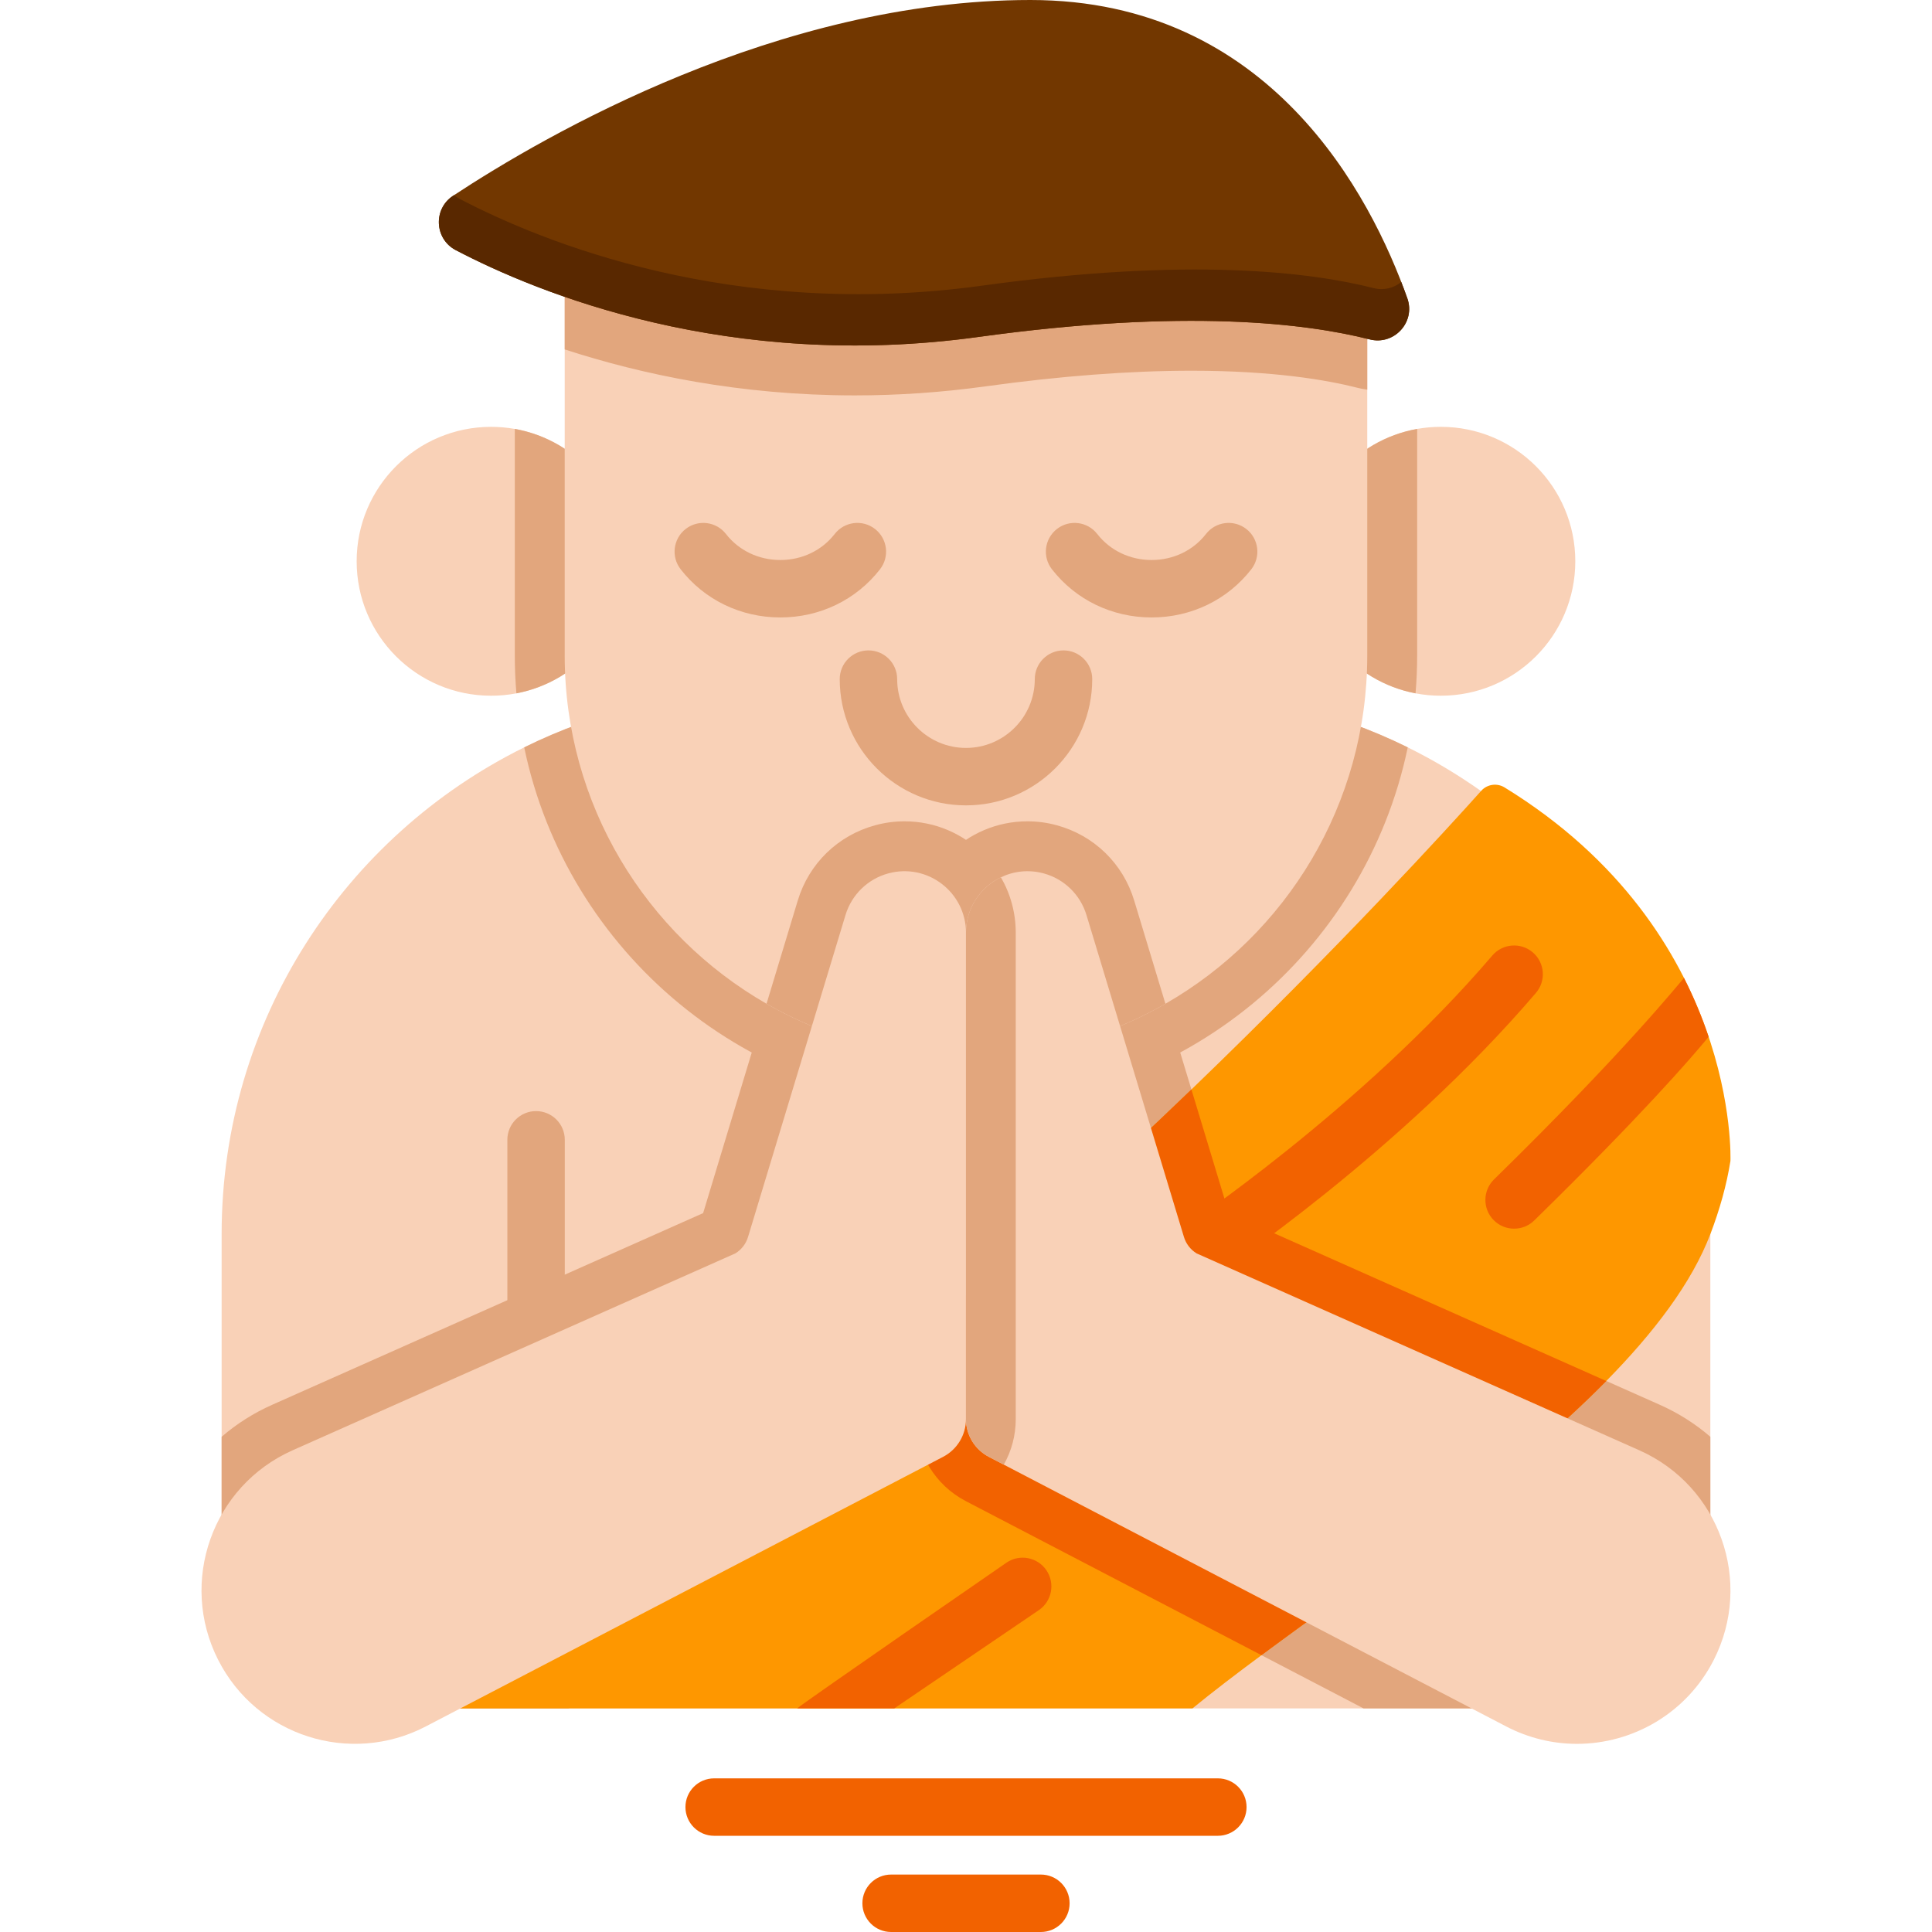 <?xml version="1.0" encoding="iso-8859-1"?>
<!-- Generator: Adobe Illustrator 19.0.0, SVG Export Plug-In . SVG Version: 6.00 Build 0)  -->
<svg version="1.1" id="Capa_1" xmlns="http://www.w3.org/2000/svg" xmlns:xlink="http://www.w3.org/1999/xlink" x="0px" y="0px"
	 viewBox="0 0 512 512" style="enable-background:new 0 0 512 512;" xml:space="preserve">
<path style="fill:#F9D1B7;" d="M453.256,327.043v86.779c0,21.495-17.425,38.92-38.92,38.92H97.654
	c-21.495,0-38.92-17.425-38.92-38.92v-86.779c0-56.568,32.673-105.517,80.188-128.985c19.165-9.47,40.75-14.791,63.587-14.791
	h106.972c22.827,0,44.412,5.32,63.587,14.791c6.795,3.357,13.285,7.232,19.419,11.576
	C429.26,235.675,453.256,278.562,453.256,327.043z"/>
<g>
	<path style="fill:#E2A67D;" d="M453.256,380.76v33.059c0,21.495-17.425,38.92-38.92,38.92h-52.987l-105.405-54.93
		c-8.128-4.242-13.173-12.563-13.173-21.718V247.198c0-16.286,13.234-29.54,29.5-29.54c2.624,0,5.249,0.346,7.792,1.048
		c9.877,2.686,17.547,10.142,20.507,19.938l25.085,82.843l114.174,50.78C444.782,374.464,449.288,377.332,453.256,380.76z"/>
	<path style="fill:#E2A67D;" d="M142.064,361.39c-4.204,0-7.611-3.407-7.611-7.611v-51.716c0-4.204,3.408-7.611,7.611-7.611
		c4.204,0,7.611,3.407,7.611,7.611v51.716C149.676,357.983,146.268,361.39,142.064,361.39z"/>
	<path style="fill:#E2A67D;" d="M269.219,247.2v128.883c0,9.165-5.045,17.486-13.173,21.718L150.63,452.742H97.654
		c-21.495,0-38.92-17.425-38.92-38.92v-33.059c3.967-3.428,8.473-6.297,13.427-8.494l114.174-50.78l25.085-82.853
		c2.96-9.786,10.63-17.242,20.507-19.938c2.543-0.692,5.168-1.048,7.792-1.048C255.985,217.65,269.219,230.904,269.219,247.2z"/>
	<path style="fill:#E2A67D;" d="M309.48,183.265c22.827,0,44.412,5.32,63.587,14.791c-11.271,54.3-59.488,95.233-117.073,95.233
		s-105.802-40.933-117.073-95.233c19.165-9.47,40.75-14.791,63.587-14.791H309.48z"/>
</g>
<path style="fill:#FE9700;" d="M458.586,307.662c-1.017,6.388-2.838,12.878-5.33,19.409c-4.944,12.939-14.923,26.041-27.577,38.909
	c-26.031,26.448-63.353,51.879-91.378,72.661c-6.724,4.984-12.909,9.704-18.28,14.099H98.252l-0.336-0.122
	c48.634-23.193,99.363-59.976,144.854-98.092c26.601-22.298,51.411-45.043,72.966-65.805c39.53-38.075,68.124-69.457,76.75-79.09
	c0.02-0.02,0.041-0.041,0.051-0.061c1.577-1.75,4.181-2.126,6.185-0.895C461.078,246.984,458.586,307.662,458.586,307.662z"/>
<g>
	<path style="fill:#F26200;" d="M317.124,339.775c-2.465,0-4.884-1.196-6.349-3.404c-2.324-3.502-1.368-8.226,2.134-10.551
		c0.475-0.315,47.901-31.997,82.56-72.588c2.73-3.196,7.535-3.574,10.731-0.846c3.197,2.73,3.576,7.534,0.846,10.731
		c-36.081,42.256-83.712,74.056-85.723,75.389C320.03,339.364,318.569,339.775,317.124,339.775z"/>
	<path style="fill:#F26200;" d="M425.678,365.98c-26.031,26.448-63.353,51.879-91.378,72.661l-78.357-40.832
		c-8.128-4.242-13.173-12.563-13.173-21.718v-21.565c26.601-22.298,51.411-45.043,72.966-65.805l9.918,32.765L425.678,365.98z"/>
</g>
<path style="fill:#F9D1B7;" d="M417.469,148.74c0,19.683-15.95,35.633-35.634,35.633c-2.289,0-4.537-0.214-6.704-0.631
	c-16.469-3.133-28.92-17.608-28.92-35.003c0-17.537,12.665-32.104,29.347-35.074c2.034-0.356,4.14-0.549,6.276-0.549
	C401.519,113.117,417.469,129.067,417.469,148.74z"/>
<path style="fill:#E2A67D;" d="M375.559,113.666v60.047c0,3.377-0.142,6.724-0.427,10.03c-16.469-3.133-28.92-17.608-28.92-35.003
	C346.212,131.203,358.877,116.637,375.559,113.666z"/>
<path style="fill:#F9D1B7;" d="M165.776,148.74c0,17.395-12.451,31.87-28.92,35.003c-2.167,0.417-4.415,0.631-6.704,0.631
	c-19.683,0-35.634-15.95-35.634-35.633c0-19.673,15.95-35.623,35.634-35.623c2.136,0,4.242,0.193,6.276,0.549
	C153.112,116.637,165.776,131.203,165.776,148.74z"/>
<path style="fill:#E2A67D;" d="M136.856,183.743c-0.285-3.306-0.427-6.653-0.427-10.03v-60.047
	c16.683,2.97,29.347,17.537,29.347,35.074C165.776,166.135,153.325,180.61,136.856,183.743z"/>
<path style="fill:#F9D1B7;" d="M362.336,67.372v106.341c0,39.489-21.525,73.953-53.486,92.293
	c-11.942,6.856-25.349,11.464-39.631,13.234c-4.333,0.539-8.748,0.814-13.224,0.814c-4.476,0-8.891-0.275-13.224-0.814
	c-14.292-1.77-27.689-6.378-39.631-13.234c-31.961-18.341-53.486-52.804-53.486-92.293V67.372H362.336z"/>
<g>
	<path style="fill:#E2A67D;" d="M362.336,67.372v35.888c-0.875-0.112-1.76-0.275-2.624-0.498
		c-8.087-2.065-22.267-4.516-43.914-4.516c-16.377,0-34.779,1.394-54.676,4.15c-11.485,1.587-23.122,2.39-34.596,2.39
		c-0.01,0-0.01,0-0.01,0c-30.385-0.01-56.507-5.554-76.862-12.186V67.372H362.336z"/>
	<path style="fill:#E2A67D;" d="M308.85,266.007c-11.942,6.856-25.349,11.464-39.631,13.234c-4.333,0.539-8.748,0.814-13.224,0.814
		c-4.476,0-8.891-0.275-13.224-0.814v-32.043c0-16.286,13.234-29.54,29.5-29.54c2.624,0,5.249,0.346,7.792,1.048
		c9.877,2.686,17.547,10.142,20.507,19.938L308.85,266.007z"/>
	<path style="fill:#E2A67D;" d="M269.218,247.198v32.043c-4.333,0.539-8.748,0.814-13.224,0.814
		c-19.246,0-37.292-5.107-52.855-14.048l8.28-27.363c2.96-9.796,10.63-17.252,20.507-19.938c2.543-0.702,5.167-1.048,7.792-1.048
		C255.984,217.658,269.218,230.912,269.218,247.198z"/>
</g>
<path style="fill:#723700;" d="M120.061,51.887c-5.323,3.51-4.92,11.453,0.729,14.409c21.729,11.368,72.281,32.149,138.521,22.996
	c54.946-7.593,87.068-3.573,103.661,0.65c6.487,1.651,12.225-4.577,9.988-10.886C363.311,51.839,336.596,0,273.076,0
	C206.236,0,144.405,35.835,120.061,51.887z"/>
<path style="fill:#592800;" d="M362.976,89.944c-16.601-4.222-48.715-8.25-103.666-0.651c-66.242,9.155-116.788-11.627-138.516-23
	c-5.656-2.95-6.053-10.894-0.732-14.404c0.081-0.061,0.173-0.112,0.264-0.173c0.448,0.366,0.936,0.702,1.485,0.987
	c21.728,11.362,72.274,32.144,138.516,22.989c54.951-7.588,87.065-3.57,103.666,0.651c2.777,0.712,5.422-0.031,7.355-1.607
	c0.58,1.495,1.119,2.94,1.607,4.323C375.193,85.367,369.456,91.592,362.976,89.944z"/>
<g>
	<path style="fill:#F9D1B7;" d="M235.398,231.461L235.398,231.461c-5.419,1.476-9.697,5.636-11.324,11.011l-25.838,85.341
		c-0.549,1.814-1.747,3.363-3.365,4.351L77.538,384.347c-21.268,9.459-30.263,34.814-19.71,55.561l0,0
		c10.247,20.148,34.965,28.063,55.01,17.617l137.097-71.448c3.724-1.941,6.059-5.791,6.059-9.99V247.198
		C255.994,236.446,245.773,228.635,235.398,231.461z"/>
	<path style="fill:#F9D1B7;" d="M454.163,439.904c-7.185,14.117-21.464,22.236-36.261,22.236c-6.333,0-12.747-1.492-18.755-4.618
		l-133.13-69.376l-3.968-2.07c-3.714-1.938-6.059-5.785-6.059-9.986V247.201c0-6.617,3.867-12.107,9.256-14.705
		c3.38-1.634,7.348-2.121,11.346-1.035c5.419,1.472,9.692,5.632,11.326,11.011l25.838,85.34c0.548,1.817,1.746,3.359,3.359,4.354
		l117.339,52.184C455.715,393.809,464.717,419.16,454.163,439.904z"/>
</g>
<path style="fill:#E2A67D;" d="M269.183,247.201v128.888c0,4.313-1.126,8.444-3.166,12.057l-3.968-2.07
	c-3.714-1.938-6.059-5.785-6.059-9.986V247.201c0-6.617,3.867-12.107,9.256-14.705C267.762,236.829,269.183,241.853,269.183,247.201
	z"/>
<g>
	<path style="fill:#F26200;" d="M452.803,274.775c-4.76,5.775-18.085,21.13-46.217,48.663c-1.482,1.451-3.41,2.172-5.328,2.172
		c-1.979,0-3.948-0.761-5.44-2.283c-2.943-3.004-2.892-7.825,0.112-10.768c35.175-34.424,49.373-52.387,50.348-53.382
		C449.017,264.596,451.159,269.843,452.803,274.775z"/>
	<path style="fill:#F26200;" d="M275.293,426.711l-38.301,26.031h-25.727c1.705-1.543,55.473-38.626,55.473-38.626
		c3.471-2.365,8.21-1.461,10.575,2.02C279.667,419.607,278.774,424.346,275.293,426.711z"/>
</g>
<g>
	<path style="fill:#E2A67D;" d="M206.798,163.631c-10.473,0-20.102-4.653-26.42-12.767c-2.583-3.316-1.988-8.099,1.329-10.682
		c3.319-2.581,8.1-1.987,10.682,1.33c3.413,4.383,8.665,6.896,14.408,6.896s10.995-2.513,14.407-6.896
		c2.583-3.317,7.365-3.913,10.682-1.33s3.912,7.365,1.33,10.682C226.899,158.978,217.27,163.631,206.798,163.631z"/>
	<path style="fill:#E2A67D;" d="M305.191,163.631C305.191,163.631,305.192,163.631,305.191,163.631
		c-10.473,0-20.102-4.653-26.419-12.767c-2.582-3.317-1.987-8.099,1.33-10.682c3.316-2.581,8.1-1.987,10.682,1.33
		c3.412,4.383,8.664,6.896,14.407,6.896s10.996-2.513,14.408-6.896c2.583-3.318,7.364-3.913,10.682-1.33
		c3.317,2.583,3.912,7.366,1.329,10.682C325.293,158.978,315.663,163.631,305.191,163.631z"/>
	<path style="fill:#E2A67D;" d="M255.994,213.431c-18.448,0-33.457-15.009-33.457-33.458c0-4.204,3.408-7.611,7.611-7.611
		c4.204,0,7.611,3.407,7.611,7.611c0,10.055,8.18,18.235,18.234,18.235c10.055,0,18.235-8.18,18.235-18.235
		c0-4.204,3.408-7.611,7.611-7.611c4.204,0,7.612,3.407,7.612,7.611C289.452,198.422,274.443,213.431,255.994,213.431z"/>
</g>
<g>
	<path style="fill:#F26200;" d="M322.74,486.506H189.26c-4.204,0-7.611-3.407-7.611-7.611s3.408-7.612,7.611-7.612h133.48
		c4.204,0,7.612,3.407,7.612,7.612S326.944,486.506,322.74,486.506z"/>
	<path style="fill:#F26200;" d="M275.846,512h-39.693c-4.204,0-7.611-3.407-7.611-7.612s3.408-7.611,7.611-7.611h39.693
		c4.204,0,7.612,3.407,7.612,7.611S280.05,512,275.846,512z"/>
</g>
<g>
</g>
<g>
</g>
<g>
</g>
<g>
</g>
<g>
</g>
<g>
</g>
<g>
</g>
<g>
</g>
<g>
</g>
<g>
</g>
<g>
</g>
<g>
</g>
<g>
</g>
<g>
</g>
<g>
</g>
</svg>
